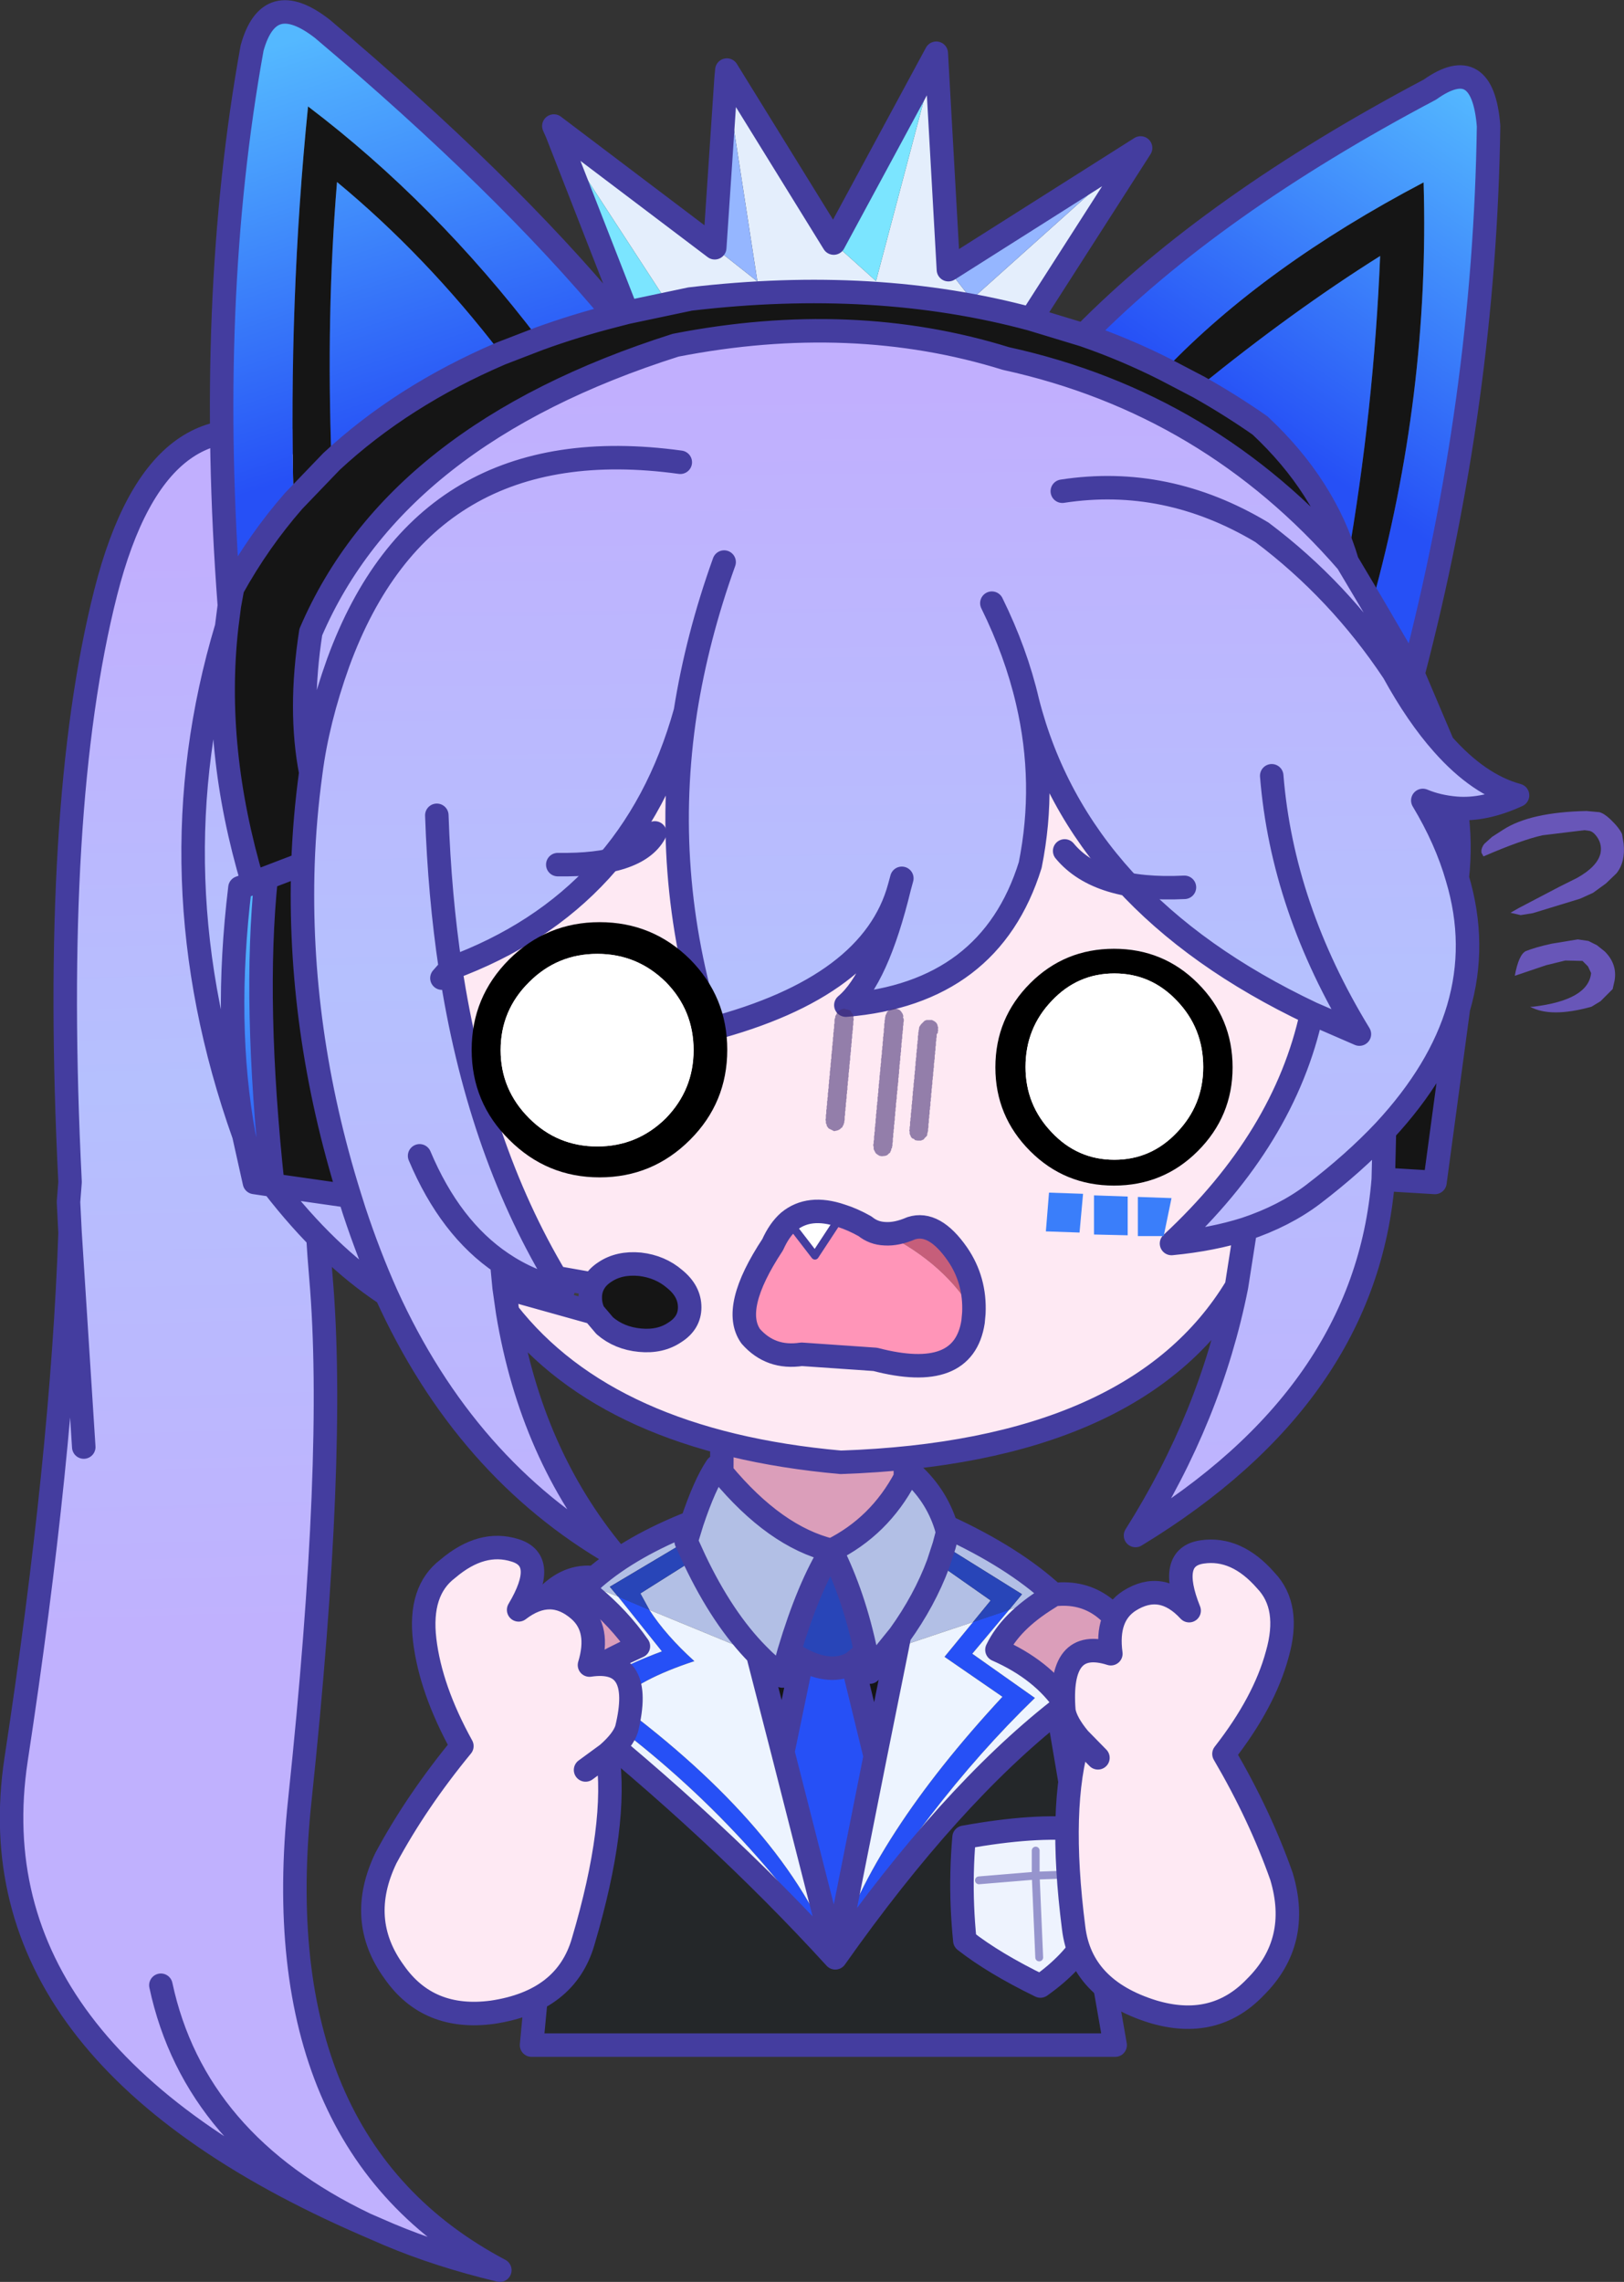 <?xml version="1.0" encoding="UTF-8" standalone="no"?>
<svg xmlns:xlink="http://www.w3.org/1999/xlink" height="291.5px" width="207.45px" xmlns="http://www.w3.org/2000/svg">
  <rect width="100%" height="100%" fill="#333333" stroke="none"/>
  <g transform="matrix(1.0, 0.0, 0.0, 1.0, 82.5, 82.45)">
    <path d="M-73.55 75.05 L-73.75 71.1 -73.55 68.55 Q-75.95 20.65 -69.0 -6.75 -62.05 -34.1 -43.2 -25.2 -34.65 -11.5 -35.4 4.85 -36.1 21.2 -40.25 39.35 -43.45 58.1 -41.5 80.8 -39.55 103.45 -44.2 147.5 -48.9 191.55 -18.65 207.55 -26.4 205.7 -32.8 203.0 L-35.8 201.7 Q-86.1 179.85 -80.45 142.35 -74.55 103.7 -73.55 75.05 L-71.8 102.4 -73.55 75.05 M-61.95 171.15 Q-57.65 191.25 -35.8 201.7 -57.65 191.25 -61.95 171.15" fill="url(#gradient0)" fill-rule="evenodd" stroke="none"/>
    <path d="M-35.8 201.7 L-32.8 203.0 Q-26.4 205.7 -18.65 207.55 -48.9 191.55 -44.2 147.5 -39.55 103.45 -41.5 80.8 -43.45 58.1 -40.25 39.35 -36.1 21.2 -35.4 4.85 -34.65 -11.5 -43.2 -25.2 -62.05 -34.1 -69.0 -6.75 -75.95 20.65 -73.55 68.55 L-73.75 71.1 -73.55 75.05 -71.8 102.4 M-73.55 75.05 Q-74.55 103.7 -80.45 142.35 -86.1 179.85 -35.8 201.7 -57.65 191.25 -61.95 171.15" fill="none" stroke="#443d9f" stroke-linecap="round" stroke-linejoin="round" stroke-width="3.0"/>
    <path d="M9.7 105.65 Q16.5 113.85 23.7 115.6 29.85 112.55 33.15 106.3 L33.6 105.4 Q37.05 108.35 38.35 112.55 46.95 116.5 52.1 121.25 L46.4 123.2 48.05 121.2 38.1 115.0 37.35 117.3 44.05 122.0 41.8 124.75 32.1 128.0 32.4 126.45 Q35.6 122.0 37.35 117.3 35.6 122.0 32.4 126.45 L28.6 131.15 28.1 128.6 Q26.6 121.4 23.7 115.6 20.75 120.35 18.3 128.55 L17.45 131.65 Q15.8 130.45 14.3 128.9 9.8 124.35 6.2 116.75 9.8 124.35 14.3 128.9 L0.45 123.2 -0.7 121.1 6.2 116.75 5.15 114.45 5.9 112.0 5.15 114.45 -4.6 120.25 -3.55 121.5 -7.45 119.95 -6.55 119.1 Q-1.85 115.05 5.9 112.0 7.5 107.2 9.05 104.9 L9.7 105.65 M38.35 112.55 L38.55 113.3 38.1 115.0 38.55 113.3 38.35 112.55" fill="#b2bfe5" fill-rule="evenodd" stroke="none"/>
    <path d="M9.7 105.65 L9.75 95.95 Q12.6 93.45 20.8 93.55 29.85 93.45 33.15 95.75 L33.15 106.3 Q29.85 112.55 23.7 115.6 16.5 113.85 9.7 105.65 M52.1 121.25 Q59.35 120.4 62.8 129.2 67.4 147.0 64.9 164.8 L58.05 167.9 52.65 136.05 53.6 135.25 Q50.65 130.85 44.85 128.3 46.6 124.65 51.4 121.7 L52.1 121.25 M-13.7 169.3 L-22.4 164.8 -17.95 131.4 Q-13.45 118.2 -6.55 119.1 L-7.45 119.95 -8.0 120.5 -7.05 121.3 Q-3.45 124.25 -0.95 127.85 -7.6 130.85 -11.9 134.3 L-10.55 135.4 -13.7 169.3" fill="#db9eba" fill-rule="evenodd" stroke="none"/>
    <path d="M38.1 115.0 L48.05 121.2 46.4 123.2 41.8 124.75 44.05 122.0 37.35 117.3 38.1 115.0 M5.15 114.45 L6.2 116.75 -0.7 121.1 0.45 123.2 -3.55 121.5 -4.6 120.25 5.15 114.45 M18.3 128.55 Q20.75 120.35 23.7 115.6 26.6 121.4 28.1 128.6 L26.4 130.0 Q23.65 131.5 19.95 129.55 19.15 129.15 18.3 128.55" fill="#2845b8" fill-rule="evenodd" stroke="none"/>
    <path d="M46.4 123.2 L41.7 128.8 49.7 134.45 Q35.65 148.05 24.2 167.65 L24.3 167.05 24.2 167.65 Q10.85 147.9 -8.75 134.45 -5.25 131.2 2.05 128.5 L-3.55 121.5 0.45 123.2 Q2.55 126.45 6.2 129.75 -0.95 132.1 -3.75 135.0 17.9 151.05 24.2 167.65 L17.5 141.35 19.95 129.55 Q23.65 131.5 26.4 130.0 L29.3 141.9 24.3 167.05 Q28.95 152.2 45.55 134.3 L38.15 129.2 41.8 124.75 46.4 123.2" fill="#2650f6" fill-rule="evenodd" stroke="none"/>
    <path d="M32.4 126.45 L32.1 128.0 29.3 141.9 26.4 130.0 28.1 128.6 28.6 131.15 32.4 126.45 M14.3 128.9 Q15.8 130.45 17.45 131.65 L18.3 128.55 Q19.15 129.15 19.95 129.55 L17.5 141.35 14.3 128.9" fill="#151515" fill-rule="evenodd" stroke="none"/>
    <path d="M52.1 121.25 L51.4 121.7 Q46.6 124.65 44.85 128.3 50.65 130.85 53.6 135.25 L52.65 136.05 Q38.8 146.95 24.2 167.65 35.65 148.05 49.7 134.45 L41.7 128.8 46.4 123.2 52.1 121.25 M41.8 124.75 L38.15 129.2 45.55 134.3 Q28.95 152.2 24.3 167.05 L29.3 141.9 32.1 128.0 41.8 124.75 M24.2 167.65 Q9.15 151.15 -10.55 135.4 L-11.9 134.3 Q-7.6 130.85 -0.95 127.85 -3.45 124.25 -7.05 121.3 L-8.0 120.5 -7.45 119.95 -3.55 121.5 2.05 128.5 Q-5.25 131.2 -8.75 134.45 10.85 147.9 24.2 167.65 17.9 151.05 -3.75 135.0 -0.95 132.1 6.2 129.75 2.55 126.45 0.45 123.2 L14.3 128.9 17.5 141.35 24.2 167.65" fill="#edf4ff" fill-rule="evenodd" stroke="none"/>
    <path d="M58.05 167.9 L59.95 178.8 -14.6 178.8 -13.7 169.3 -10.55 135.4 Q9.15 151.15 24.2 167.65 38.8 146.95 52.65 136.05 L58.05 167.9" fill="#242729" fill-rule="evenodd" stroke="none"/>
    <path d="M33.15 106.3 L33.15 95.75 Q29.85 93.45 20.8 93.55 12.6 93.45 9.75 95.95 L9.7 105.65 Q16.5 113.85 23.7 115.6 29.85 112.55 33.15 106.3 L33.6 105.4 Q37.05 108.35 38.35 112.55 46.95 116.5 52.1 121.25 59.35 120.4 62.8 129.2 67.4 147.0 64.9 164.8 L58.05 167.9 59.95 178.8 -14.6 178.8 -13.7 169.3 -22.4 164.8 -17.95 131.4 Q-13.45 118.2 -6.55 119.1 -1.85 115.05 5.9 112.0 7.5 107.2 9.05 104.9 L9.7 105.65 M52.1 121.25 L51.4 121.7 Q46.6 124.65 44.85 128.3 50.65 130.85 53.6 135.25 L52.65 136.05 58.05 167.9 M24.2 167.65 Q38.8 146.95 52.65 136.05 M24.3 167.05 L24.2 167.65 Q9.15 151.15 -10.55 135.4 L-13.7 169.3 M37.35 117.3 Q35.6 122.0 32.4 126.45 L32.1 128.0 29.3 141.9 26.4 130.0 Q23.65 131.5 19.95 129.55 19.15 129.15 18.3 128.55 20.75 120.35 23.7 115.6 26.6 121.4 28.1 128.6 L28.6 131.15 32.4 126.45 M37.35 117.3 L38.1 115.0 38.55 113.3 38.35 112.55 M5.15 114.45 L6.2 116.75 Q9.8 124.35 14.3 128.9 15.8 130.45 17.45 131.65 L18.3 128.55 M5.9 112.0 L5.15 114.45 M14.3 128.9 L17.5 141.35 19.95 129.55 M28.1 128.6 L26.4 130.0 M17.5 141.35 L24.2 167.65 M24.3 167.05 L29.3 141.9 M-10.55 135.4 L-11.9 134.3 Q-7.6 130.85 -0.95 127.85 -3.45 124.25 -7.05 121.3 L-8.0 120.5 -7.45 119.95 -6.55 119.1" fill="none" stroke="#443d9f" stroke-linecap="round" stroke-linejoin="round" stroke-width="3.0"/>
    <path d="M50.25 167.6 L49.8 157.15 54.15 157.0 49.8 157.15 50.25 167.6 M40.65 152.25 Q49.8 150.6 55.55 151.25 L56.45 164.9 Q54.5 168.35 50.4 171.25 44.45 168.35 40.75 165.45 40.3 161.0 40.4 156.8 40.45 154.5 40.65 152.25 M42.55 157.75 L49.8 157.15 49.8 153.95 49.8 157.15 42.55 157.75" fill="#eef3fe" fill-rule="evenodd" stroke="none"/>
    <path d="M40.65 152.25 Q49.8 150.6 55.55 151.25 L56.45 164.9 Q54.5 168.35 50.4 171.25 44.45 168.35 40.75 165.45 40.3 161.0 40.4 156.8 40.45 154.5 40.65 152.25" fill="none" stroke="#443d9f" stroke-linecap="round" stroke-linejoin="round" stroke-width="3.0"/>
    <path d="M54.15 157.0 L49.8 157.15 50.25 167.6 M49.8 153.95 L49.8 157.15 42.55 157.75" fill="none" stroke="#443d9f" stroke-linecap="round" stroke-linejoin="round" stroke-opacity="0.518" stroke-width="1.0"/>
    <path d="M57.75 142.1 L55.35 139.65 57.75 142.1 M55.35 139.65 Q53.65 137.6 53.4 136.1 52.65 126.65 59.4 128.8 58.75 124.0 61.75 122.05 65.85 119.45 69.4 123.3 66.65 116.45 71.05 115.8 75.45 115.15 79.2 119.45 82.4 122.8 80.65 128.9 79.0 135.0 73.85 141.6 78.45 149.45 81.2 157.25 83.7 165.6 77.85 171.4 72.6 176.9 64.7 174.5 55.6 171.65 54.65 163.85 52.65 148.25 55.35 139.65" fill="#fee9f3" fill-rule="evenodd" stroke="none"/>
    <path d="M55.35 139.65 L57.75 142.1 M55.35 139.65 Q52.65 148.25 54.65 163.85 55.6 171.65 64.7 174.5 72.6 176.9 77.85 171.4 83.7 165.6 81.2 157.25 78.45 149.45 73.85 141.6 79.0 135.0 80.65 128.9 82.4 122.8 79.2 119.45 75.45 115.15 71.05 115.8 66.65 116.45 69.4 123.3 65.85 119.45 61.75 122.05 58.75 124.0 59.4 128.8 52.65 126.65 53.4 136.1 53.65 137.6 55.35 139.65 Z" fill="none" stroke="#443d9f" stroke-linecap="round" stroke-linejoin="round" stroke-width="3.0"/>
    <path d="M-4.9 141.6 Q-3.55 150.5 -8.0 165.55 -10.2 173.2 -19.6 174.6 -27.8 175.7 -32.15 169.45 -37.0 162.8 -33.2 154.9 -29.3 147.65 -23.5 140.6 -27.5 133.35 -28.25 127.05 -29.0 120.75 -25.3 117.95 -20.95 114.25 -16.7 115.6 -12.5 116.9 -16.25 123.2 -12.15 120.05 -8.5 123.25 -5.8 125.65 -7.2 130.25 -0.2 129.2 -2.45 138.4 -2.9 139.85 -4.9 141.6 L-7.7 143.65 -4.9 141.6" fill="#fee9f3" fill-rule="evenodd" stroke="none"/>
    <path d="M-4.9 141.6 Q-3.55 150.5 -8.0 165.55 -10.2 173.2 -19.6 174.6 -27.8 175.7 -32.15 169.45 -37.0 162.8 -33.2 154.9 -29.3 147.65 -23.5 140.6 -27.5 133.35 -28.25 127.05 -29.0 120.75 -25.3 117.95 -20.95 114.25 -16.7 115.6 -12.5 116.9 -16.25 123.2 -12.15 120.05 -8.5 123.25 -5.8 125.65 -7.2 130.25 -0.2 129.2 -2.45 138.4 -2.9 139.85 -4.9 141.6 L-7.7 143.65" fill="none" stroke="#443d9f" stroke-linecap="round" stroke-linejoin="round" stroke-width="3.0"/>
    <path d="M49.2 -41.7 L55.95 -39.65 Q61.3 -37.8 66.35 -35.25 L70.65 -33.0 66.35 -35.25 Q79.0 -48.45 99.35 -59.15 100.15 -32.0 92.75 -5.35 L89.6 -10.65 Q72.0 -30.95 46.0 -36.65 26.35 -42.75 3.8 -38.35 -31.95 -27.0 -42.8 -1.7 -44.35 8.3 -42.8 16.25 -43.6 22.1 -43.8 27.9 L-48.5 29.7 -43.8 27.9 Q-44.5 49.05 -37.85 70.35 L-47.65 68.95 Q-50.15 45.55 -48.5 29.7 L-50.2 30.35 Q-55.3 13.25 -53.55 -2.35 L-53.2 -5.1 -52.8 -7.3 Q-49.45 -13.35 -45.0 -18.45 -45.65 -44.05 -43.15 -68.85 -26.95 -56.55 -13.7 -39.15 -9.05 -40.85 -3.95 -42.15 L-2.4 -42.55 5.65 -44.25 Q29.35 -47.05 49.2 -41.7 M103.5 20.8 Q104.15 25.2 103.65 29.7 102.25 24.8 99.25 19.8 101.15 20.6 103.5 20.8 M103.8 46.35 L100.8 68.6 94.2 68.2 94.35 62.0 Q101.45 54.35 103.8 46.35 M70.65 -33.0 Q74.65 -30.75 78.45 -28.1 86.75 -20.35 89.6 -10.65 93.0 -30.15 93.8 -49.75 82.65 -42.75 70.65 -33.0 M-6.7 81.6 Q-6.25 80.7 -5.25 80.05 -3.4 78.8 -0.75 79.05 1.85 79.35 3.7 80.95 5.6 82.5 5.6 84.55 5.6 86.55 3.7 87.75 1.85 89.0 -0.75 88.75 -3.4 88.5 -5.25 86.9 L-6.65 85.25 Q-7.1 84.35 -7.1 83.3 -7.1 82.35 -6.7 81.6 M-13.7 -39.15 L-18.5 -37.3 -13.7 -39.15 M-40.15 -23.5 Q-31.1 -31.9 -18.5 -37.3 -28.1 -49.8 -39.45 -59.2 -40.85 -42.35 -40.15 -23.5 L-45.0 -18.45 -40.15 -23.5" fill="#151515" fill-rule="evenodd" stroke="none"/>
    <path d="M8.8 -50.8 L14.25 -46.5 10.25 -72.45 10.35 -73.5 24.0 -51.4 29.4 -46.55 37.1 -75.65 38.65 -48.0 41.6 -44.2 63.2 -63.55 49.2 -41.7 Q29.35 -47.05 5.65 -44.25 L-2.4 -42.55 -2.7 -43.3 2.0 -44.95 -11.35 -65.45 -11.75 -66.35 8.8 -50.8" fill="#e4eefc" fill-rule="evenodd" stroke="none"/>
    <path d="M8.8 -50.8 L10.25 -72.45 14.25 -46.5 8.8 -50.8 M38.65 -48.0 L63.2 -63.55 41.6 -44.2 38.65 -48.0" fill="#95b6ff" fill-rule="evenodd" stroke="none"/>
    <path d="M24.0 -51.4 L37.1 -75.65 29.4 -46.55 24.0 -51.4 M-2.7 -43.3 L-11.35 -65.45 2.0 -44.95 -2.7 -43.3" fill="#7be5ff" fill-rule="evenodd" stroke="none"/>
    <path d="M75.45 81.9 Q62.7 103.05 24.9 104.35 -4.75 101.7 -17.65 85.2 L-18.1 82.05 -6.65 85.25 -5.25 86.9 Q-3.4 88.5 -0.75 88.75 1.85 89.0 3.7 87.75 5.6 86.55 5.6 84.55 5.6 82.5 3.7 80.95 1.85 79.35 -0.75 79.05 -3.4 78.8 -5.25 80.05 -6.25 80.7 -6.7 81.6 L-11.5 80.75 Q-21.5 64.0 -24.95 41.25 -1.7 32.7 5.05 8.45 1.9 28.95 8.15 49.05 28.95 43.6 32.4 30.85 29.55 42.6 25.55 45.95 44.0 44.45 49.1 28.05 51.2 17.6 48.75 7.15 55.3 32.9 85.05 47.0 81.6 62.95 67.15 76.4 72.35 75.9 76.6 74.55 L75.45 81.9" fill="#fee9f3" fill-rule="evenodd" stroke="none"/>
    <path d="M-11.5 80.75 L-6.7 81.6 Q-7.1 82.35 -7.1 83.3 -7.1 84.35 -6.65 85.25 L-18.1 82.05 -18.4 78.9 Q-14.85 81.3 -10.55 82.3 L-11.5 80.75" fill="#3f3f3f" fill-rule="evenodd" stroke="none"/>
    <path d="M55.95 -39.65 Q72.35 -56.3 100.15 -71.0 106.9 -75.8 107.65 -66.35 107.15 -31.35 98.0 3.65 L92.75 -5.35 Q100.15 -32.0 99.35 -59.15 79.0 -48.45 66.35 -35.25 61.3 -37.8 55.95 -39.65 M89.6 -10.65 Q86.75 -20.35 78.45 -28.1 74.65 -30.75 70.65 -33.0 82.65 -42.75 93.8 -49.75 93.0 -30.15 89.6 -10.65" fill="url(#gradient1)" fill-rule="evenodd" stroke="none"/>
    <path d="M98.0 3.65 L101.8 12.6 Q106.4 17.8 111.35 19.15 107.1 21.1 103.5 20.8 101.15 20.6 99.25 19.8 102.25 24.8 103.65 29.7 106.2 38.2 103.8 46.35 101.45 54.35 94.35 62.0 L94.2 68.2 Q92.0 95.8 62.55 113.7 72.15 98.5 75.45 81.9 L76.6 74.55 Q81.55 72.9 85.2 70.15 90.5 66.1 94.35 62.0 90.5 66.1 85.2 70.15 81.55 72.9 76.6 74.55 72.35 75.9 67.15 76.4 81.6 62.95 85.05 47.0 55.3 32.9 48.75 7.15 51.2 17.6 49.1 28.05 44.0 44.45 25.55 45.95 29.55 42.6 32.4 30.85 28.95 43.6 8.15 49.05 1.9 28.95 5.05 8.45 -1.7 32.7 -24.95 41.25 -21.5 64.0 -11.5 80.75 L-10.55 82.3 Q-14.85 81.3 -18.4 78.9 L-18.1 82.05 -17.65 85.2 Q-14.65 103.35 -4.0 116.15 -23.05 105.15 -33.15 82.9 -40.75 77.9 -47.65 68.95 L-37.85 70.35 Q-44.5 49.05 -43.8 27.9 -43.6 22.1 -42.8 16.25 -44.35 8.3 -42.8 -1.7 -31.95 -27.0 3.8 -38.35 26.35 -42.75 46.0 -36.65 72.0 -30.95 89.6 -10.65 L92.75 -5.35 98.0 3.65 M-51.35 62.55 Q-63.1 29.5 -53.55 -2.35 -55.3 13.25 -50.2 30.35 L-51.85 30.95 Q-53.95 48.35 -51.35 62.55 M101.8 12.6 Q98.55 8.95 95.5 3.4 88.55 -7.05 78.7 -14.45 66.5 -21.75 53.2 -19.7 66.5 -21.75 78.7 -14.45 88.55 -7.05 95.5 3.4 98.55 8.95 101.8 12.6 M85.05 47.0 L91.15 49.65 Q81.3 33.5 79.95 16.65 81.3 33.5 91.15 49.65 L85.05 47.0 M48.75 7.15 Q47.3 0.9 44.2 -5.4 47.3 0.9 48.75 7.15 M10.0 -10.65 Q6.55 -1.05 5.05 8.45 6.55 -1.05 10.0 -10.65 M32.7 29.75 L32.4 30.85 32.7 29.75 M-26.05 42.5 L-24.95 41.25 Q-26.35 31.95 -26.7 21.7 -26.35 31.95 -24.95 41.25 L-26.05 42.5 M-37.85 70.35 L-37.25 72.25 Q-35.4 77.85 -33.15 82.9 -35.4 77.85 -37.25 72.25 L-37.85 70.35 M4.4 -23.4 Q-28.3 -27.9 -39.3 2.2 -41.95 9.6 -42.8 16.25 -41.95 9.6 -39.3 2.2 -28.3 -27.9 4.4 -23.4 M-28.9 65.2 Q-25.0 74.45 -18.4 78.9 -25.0 74.45 -28.9 65.2" fill="url(#gradient2)" fill-rule="evenodd" stroke="none"/>
    <path d="M-53.2 -5.1 Q-56.15 -44.0 -50.3 -76.3 -48.15 -84.1 -41.3 -78.75 -18.0 -59.05 -3.95 -42.15 -9.05 -40.85 -13.7 -39.15 -26.95 -56.55 -43.15 -68.85 -45.65 -44.05 -45.0 -18.45 -49.45 -13.35 -52.8 -7.3 L-53.2 -5.1 M-18.5 -37.3 Q-31.1 -31.9 -40.15 -23.5 -40.85 -42.35 -39.45 -59.2 -28.1 -49.8 -18.5 -37.3" fill="url(#gradient3)" fill-rule="evenodd" stroke="none"/>
    <path d="M-47.65 68.95 L-50.0 68.6 -51.35 62.55 Q-53.95 48.35 -51.85 30.95 L-50.2 30.35 -48.5 29.7 Q-50.15 45.55 -47.65 68.95" fill="url(#gradient4)" fill-rule="evenodd" stroke="none"/>
    <path d="M10.25 -72.45 L8.8 -50.8 -11.75 -66.35 -11.35 -65.45 -2.7 -43.3 -2.4 -42.55 5.65 -44.25 Q29.35 -47.05 49.2 -41.7 L55.95 -39.65 Q72.35 -56.3 100.15 -71.0 106.9 -75.8 107.65 -66.35 107.15 -31.35 98.0 3.65 L101.8 12.6 Q106.4 17.8 111.35 19.15 107.1 21.1 103.5 20.8 104.15 25.2 103.65 29.7 106.2 38.2 103.8 46.35 L100.8 68.6 94.2 68.2 Q92.0 95.8 62.55 113.7 72.15 98.5 75.45 81.9 62.7 103.05 24.9 104.35 -4.75 101.7 -17.65 85.2 -14.65 103.35 -4.0 116.15 -23.05 105.15 -33.15 82.9 -40.75 77.9 -47.65 68.95 L-50.0 68.6 -51.35 62.55 Q-63.1 29.5 -53.55 -2.35 L-53.2 -5.1 Q-56.15 -44.0 -50.3 -76.3 -48.15 -84.1 -41.3 -78.75 -18.0 -59.05 -3.95 -42.15 L-2.4 -42.55 M10.25 -72.45 L10.35 -73.5 24.0 -51.4 37.1 -75.65 38.65 -48.0 63.2 -63.55 49.2 -41.7 M53.2 -19.7 Q66.5 -21.75 78.7 -14.45 88.55 -7.05 95.5 3.4 98.55 8.95 101.8 12.6 M70.65 -33.0 Q74.65 -30.75 78.45 -28.1 86.75 -20.35 89.6 -10.65 L92.75 -5.35 98.0 3.65 M70.65 -33.0 L66.35 -35.25 Q61.3 -37.8 55.95 -39.65 M-43.8 27.9 Q-43.6 22.1 -42.8 16.25 -44.35 8.3 -42.8 -1.7 -31.95 -27.0 3.8 -38.35 26.35 -42.75 46.0 -36.65 72.0 -30.95 89.6 -10.65 M103.5 20.8 Q101.15 20.6 99.25 19.8 102.25 24.8 103.65 29.7 M94.2 68.2 L94.35 62.0 Q90.5 66.1 85.2 70.15 81.55 72.9 76.6 74.55 L75.45 81.9 M79.95 16.65 Q81.3 33.5 91.15 49.65 L85.05 47.0 Q81.6 62.95 67.15 76.4 72.35 75.9 76.6 74.55 M103.8 46.35 Q101.45 54.35 94.35 62.0 M85.05 47.0 Q55.3 32.9 48.75 7.15 51.2 17.6 49.1 28.05 44.0 44.45 25.55 45.95 29.55 42.6 32.4 30.85 28.95 43.6 8.15 49.05 1.9 28.95 5.05 8.45 -1.7 32.7 -24.95 41.25 -21.5 64.0 -11.5 80.75 L-6.7 81.6 Q-6.25 80.7 -5.25 80.05 -3.4 78.8 -0.75 79.05 1.85 79.35 3.7 80.95 5.6 82.5 5.6 84.55 5.6 86.55 3.7 87.75 1.85 89.0 -0.75 88.75 -3.4 88.5 -5.25 86.9 L-6.65 85.25 -18.1 82.05 -17.65 85.2 M32.4 30.85 L32.7 29.75 M5.05 8.45 Q6.55 -1.05 10.0 -10.65 M44.2 -5.4 Q47.3 0.9 48.75 7.15 M-53.2 -5.1 L-52.8 -7.3 Q-49.45 -13.35 -45.0 -18.45 L-40.15 -23.5 Q-31.1 -31.9 -18.5 -37.3 L-13.7 -39.15 Q-9.05 -40.85 -3.95 -42.15 M-26.7 21.7 Q-26.35 31.95 -24.95 41.25 L-26.05 42.5 M-50.2 30.35 L-51.85 30.95 Q-53.95 48.35 -51.35 62.55 M-43.8 27.9 L-48.5 29.7 Q-50.15 45.55 -47.65 68.95 L-37.85 70.35 Q-44.5 49.05 -43.8 27.9 M-48.5 29.7 L-50.2 30.35 Q-55.3 13.25 -53.55 -2.35 M-33.15 82.9 Q-35.4 77.85 -37.25 72.25 L-37.85 70.35 M-6.7 81.6 Q-7.1 82.35 -7.1 83.3 -7.1 84.35 -6.65 85.25 M-11.5 80.75 L-10.55 82.3 Q-14.85 81.3 -18.4 78.9 L-18.1 82.05 M-18.4 78.9 Q-25.0 74.45 -28.9 65.2 M-42.8 16.25 Q-41.95 9.6 -39.3 2.2 -28.3 -27.9 4.4 -23.4" fill="none" stroke="#443d9f" stroke-linecap="round" stroke-linejoin="round" stroke-width="3.0"/>
    <path d="M48.5 53.85 Q48.5 58.7 51.85 62.2 55.15 65.7 59.85 65.7 64.55 65.7 67.85 62.2 71.2 58.7 71.2 53.85 71.2 48.9 67.85 45.4 64.55 41.9 59.85 41.9 55.15 41.9 51.85 45.4 48.5 48.9 48.5 53.85 M44.65 53.9 Q44.65 47.6 49.1 43.15 53.5 38.75 59.8 38.75 66.1 38.75 70.5 43.15 74.95 47.6 74.95 53.9 74.95 60.15 70.5 64.6 66.1 69.0 59.8 69.0 53.5 69.0 49.1 64.6 44.65 60.15 44.65 53.9 M-18.55 51.7 Q-18.55 56.75 -14.9 60.4 -11.3 64.0 -6.2 64.0 -1.1 64.0 2.55 60.4 6.1 56.75 6.1 51.7 6.1 46.6 2.55 43.0 -1.1 39.4 -6.2 39.4 -11.3 39.4 -14.9 43.0 -18.55 46.6 -18.55 51.7 M-22.25 51.65 Q-22.25 44.9 -17.45 40.1 -12.65 35.35 -5.9 35.35 0.85 35.35 5.65 40.1 10.4 44.9 10.4 51.65 10.4 58.4 5.65 63.15 0.85 67.95 -5.9 67.95 -12.65 67.95 -17.45 63.15 -22.25 58.4 -22.25 51.65" fill="#000000" fill-rule="evenodd" stroke="none"/>
    <path d="M48.5 53.85 Q48.5 48.9 51.85 45.4 55.15 41.9 59.85 41.9 64.55 41.9 67.85 45.4 71.2 48.9 71.2 53.85 71.2 58.7 67.85 62.2 64.55 65.7 59.85 65.7 55.15 65.7 51.85 62.2 48.5 58.7 48.5 53.85 M24.95 72.85 L21.6 77.95 18.25 73.6 Q20.85 71.45 24.95 72.85 M-18.55 51.7 Q-18.55 46.6 -14.9 43.0 -11.3 39.4 -6.2 39.4 -1.1 39.4 2.55 43.0 6.1 46.6 6.1 51.7 6.1 56.75 2.55 60.4 -1.1 64.0 -6.2 64.0 -11.3 64.0 -14.9 60.4 -18.55 56.75 -18.55 51.7" fill="#ffffff" fill-rule="evenodd" stroke="none"/>
    <path d="M24.95 72.85 Q26.4 73.3 28.0 74.2 29.1 75.1 30.55 75.15 38.3 79.05 41.9 85.3 L41.8 86.4 Q40.6 94.15 29.3 91.2 L19.9 90.55 Q15.95 91.15 13.4 88.25 10.85 84.65 16.2 76.55 17.05 74.65 18.25 73.6 L21.6 77.95 24.95 72.85" fill="#ff95b8" fill-rule="evenodd" stroke="none"/>
    <path d="M41.9 85.3 Q38.3 79.05 30.55 75.15 32.05 75.25 33.9 74.45 36.85 73.5 39.8 77.75 42.1 81.1 41.9 85.3" fill="#c65e7a" fill-rule="evenodd" stroke="none"/>
    <path d="M61.55 70.4 L61.55 75.35 57.25 75.25 57.25 70.25 61.55 70.4 M55.85 70.05 L55.4 75.0 51.1 74.85 51.5 69.9 55.85 70.05 M67.15 70.6 L66.15 75.45 62.85 75.45 62.85 70.45 67.15 70.6" fill="#3a7efa" fill-rule="evenodd" stroke="none"/>
    <path d="M36.3 47.85 L36.55 47.85 36.85 48.0 37.05 48.15 37.2 48.35 37.25 48.5 37.3 48.7 37.35 48.85 37.3 49.0 37.35 49.15 37.3 49.3 37.3 49.5 37.2 49.6 37.15 49.7 37.15 49.9 37.15 50.05 37.1 50.2 37.1 50.35 37.1 50.5 37.05 50.65 37.05 50.8 37.05 50.95 37.05 51.1 37.0 51.25 37.0 51.45 37.0 51.6 37.0 51.7 36.95 51.85 36.95 52.05 36.95 52.2 36.9 52.35 36.9 52.5 36.9 52.65 36.9 52.8 36.85 53.0 36.85 53.15 36.85 53.25 36.8 53.4 36.8 53.6 36.8 53.75 36.8 53.9 36.75 54.05 36.75 54.2 36.75 54.35 36.7 54.55 36.7 54.65 36.7 54.8 36.7 54.95 36.65 55.15 36.65 55.3 36.65 55.4 36.6 55.6 36.6 55.75 36.6 55.9 36.6 56.05 36.55 56.2 36.55 56.35 36.55 56.5 36.5 56.7 36.5 56.85 36.5 56.95 36.5 57.1 36.45 57.25 36.45 57.4 36.45 57.55 36.45 57.7 36.4 57.85 36.4 58.0 36.4 58.2 36.35 58.3 36.35 58.45 36.35 58.65 36.35 58.8 36.3 58.95 36.3 59.1 36.3 59.25 36.25 59.4 36.25 59.55 36.25 59.75 36.25 59.85 36.2 60.0 36.2 60.2 36.2 60.35 36.15 60.5 36.15 60.65 36.15 60.8 36.15 60.95 36.1 61.1 36.1 61.25 36.1 61.4 36.1 61.55 36.05 61.75 36.05 61.9 36.05 62.0 36.0 62.2 35.95 62.35 35.95 62.5 35.9 62.65 35.75 62.8 35.6 62.95 35.5 63.1 35.15 63.25 34.7 63.25 34.4 63.2 34.25 63.05 34.0 62.95 33.85 62.75 33.8 62.6 33.7 62.4 33.7 62.25 33.7 62.1 33.65 61.95 33.7 61.8 33.7 61.6 33.7 61.5 33.75 61.35 33.75 61.15 33.75 61.0 33.75 60.85 33.8 60.7 33.8 60.55 33.8 60.4 33.85 60.25 33.85 60.05 33.85 59.95 33.85 59.8 33.9 59.6 33.9 59.45 33.9 59.35 33.95 59.15 33.95 59.0 33.95 58.85 33.95 58.7 34.0 58.55 34.0 58.4 34.0 58.25 34.05 58.05 34.05 57.9 34.05 57.8 34.05 57.6 34.1 57.45 34.1 57.3 34.1 57.15 34.1 57.0 34.15 56.85 34.15 56.75 34.15 56.55 34.2 56.4 34.2 56.3 34.2 56.1 34.2 55.95 34.25 55.8 34.25 55.65 34.25 55.5 34.3 55.35 34.3 55.2 34.3 55.0 34.3 54.9 34.35 54.75 34.35 54.55 34.35 54.4 34.4 54.25 34.4 54.1 34.4 53.95 34.4 53.8 34.45 53.65 34.45 53.45 34.45 53.35 34.45 53.2 34.5 53.0 34.5 52.85 34.5 52.75 34.55 52.55 34.55 52.4 34.55 52.25 34.55 52.1 34.6 51.95 34.6 51.8 34.6 51.65 34.65 51.45 34.65 51.3 34.65 51.2 34.65 51.0 34.7 50.85 34.7 50.7 34.7 50.55 34.75 50.4 34.75 50.25 34.75 50.1 34.75 49.9 34.8 49.75 34.8 49.65 34.8 49.45 34.85 49.3 34.85 49.15 34.9 49.0 34.9 48.85 34.95 48.7 35.05 48.55 35.15 48.4 35.25 48.3 35.4 48.15 35.6 47.95 35.85 47.85 36.3 47.85 M31.85 46.3 L31.85 46.4 32.15 46.45 32.4 46.55 32.6 46.75 32.7 46.9 32.8 47.05 32.85 47.2 32.9 47.35 32.85 47.5 32.95 47.75 32.95 47.9 32.95 48.0 32.9 48.2 32.9 48.35 32.9 48.5 32.85 48.65 32.85 48.8 32.85 48.95 32.85 49.1 32.8 49.3 32.8 49.4 32.8 49.55 32.75 49.75 32.75 49.9 32.75 50.05 32.75 50.2 32.7 50.35 32.7 50.5 32.7 50.65 32.65 50.85 32.65 50.95 32.65 51.1 32.65 51.3 32.6 51.45 32.6 51.55 32.6 51.75 32.6 51.9 32.55 52.05 32.55 52.2 32.55 52.35 32.5 52.5 32.5 52.65 32.5 52.85 32.5 53.0 32.45 53.1 32.45 53.3 32.45 53.45 32.4 53.6 32.4 53.75 32.4 53.9 32.4 54.05 32.35 54.2 32.35 54.4 32.35 54.55 32.35 54.65 32.3 54.85 32.3 55.0 32.3 55.15 32.25 55.3 32.25 55.45 32.25 55.6 32.25 55.75 32.2 55.95 32.2 56.05 32.2 56.2 32.15 56.4 32.15 56.55 32.15 56.65 32.15 56.8 32.1 56.95 32.1 57.1 32.1 57.25 32.05 57.45 32.05 57.55 32.05 57.7 32.05 57.9 32.0 58.05 32.0 58.2 32.0 58.3 31.95 58.5 31.95 58.65 31.95 58.8 31.95 58.95 31.9 59.1 31.9 59.25 31.9 59.45 31.85 59.6 31.85 59.7 31.85 59.85 31.85 60.05 31.8 60.2 31.8 60.35 31.8 60.5 31.8 60.65 31.75 60.8 31.75 61.0 31.75 61.15 31.7 61.25 31.7 61.4 31.7 61.6 31.7 61.75 31.65 61.85 31.65 62.05 31.65 62.2 31.6 62.35 31.6 62.5 31.6 62.65 31.6 62.8 31.55 62.95 31.55 63.15 31.55 63.3 31.55 63.4 31.5 63.6 31.5 63.75 31.5 63.9 31.45 64.05 31.45 64.2 31.35 64.3 31.35 64.45 31.25 64.65 31.2 64.8 31.05 64.9 30.85 65.1 30.6 65.2 30.15 65.25 29.85 65.2 29.6 65.05 29.4 64.9 29.3 64.75 29.2 64.55 29.1 64.35 29.1 64.25 29.1 64.05 29.05 63.9 29.05 63.75 29.1 63.6 29.1 63.45 29.1 63.3 29.15 63.15 29.15 62.95 29.15 62.85 29.15 62.7 29.2 62.5 29.2 62.35 29.2 62.2 29.25 62.05 29.25 61.9 29.25 61.75 29.25 61.6 29.3 61.4 29.3 61.3 29.3 61.15 29.35 60.95 29.35 60.8 29.35 60.65 29.35 60.5 29.4 60.35 29.4 60.2 29.4 60.05 29.4 59.9 29.45 59.75 29.45 59.6 29.45 59.4 29.5 59.25 29.5 59.15 29.5 58.95 29.5 58.8 29.55 58.65 29.55 58.5 29.55 58.35 29.6 58.2 29.6 58.05 29.6 57.85 29.6 57.7 29.65 57.6 29.65 57.4 29.65 57.25 29.7 57.1 29.7 56.95 29.7 56.8 29.7 56.65 29.75 56.5 29.75 56.35 29.75 56.25 29.75 56.1 29.8 55.9 29.8 55.75 29.8 55.6 29.85 55.45 29.85 55.3 29.85 55.15 29.85 55.0 29.9 54.8 29.9 54.7 29.9 54.55 29.95 54.35 29.95 54.2 29.95 54.05 29.95 53.95 30.0 53.75 30.0 53.6 30.0 53.45 30.05 53.3 30.05 53.15 30.05 53.0 30.05 52.8 30.1 52.65 30.1 52.55 30.1 52.4 30.15 52.2 30.15 52.05 30.15 51.9 30.15 51.75 30.2 51.6 30.2 51.45 30.2 51.25 30.25 51.1 30.25 51.0 30.25 50.85 30.25 50.65 30.3 50.5 30.3 50.35 30.3 50.2 30.3 50.05 30.35 49.9 30.35 49.75 30.35 49.6 30.4 49.45 30.4 49.3 30.4 49.1 30.4 48.95 30.45 48.85 30.45 48.65 30.45 48.5 30.45 48.35 30.5 48.2 30.5 48.05 30.5 47.9 30.55 47.75 30.55 47.55 30.6 47.4 30.6 47.3 30.7 47.1 30.75 47.0 30.8 46.85 30.95 46.7 31.15 46.55 31.4 46.45 31.85 46.3 M25.45 46.4 L25.45 46.45 25.9 46.55 26.2 46.7 26.25 46.9 26.4 47.05 26.45 47.2 26.55 47.4 26.5 47.55 26.55 47.7 26.55 47.85 26.5 48.0 26.5 48.15 26.5 48.3 26.5 48.5 26.45 48.6 26.45 48.75 26.45 48.95 26.45 49.1 26.4 49.25 26.4 49.4 26.4 49.55 26.35 49.7 26.35 49.85 26.35 50.0 26.35 50.15 26.3 50.3 26.3 50.5 26.3 50.65 26.3 50.75 26.25 50.9 26.25 51.1 26.25 51.25 26.2 51.4 26.2 51.55 26.2 51.7 26.2 51.85 26.15 52.05 26.15 52.2 26.15 52.3 26.1 52.45 26.1 52.65 26.1 52.8 26.1 52.95 26.05 53.1 26.05 53.25 26.05 53.4 26.0 53.6 26.0 53.7 26.0 53.85 26.0 54.0 25.95 54.2 25.95 54.35 25.95 54.45 25.9 54.65 25.9 54.8 25.9 54.95 25.9 55.1 25.85 55.25 25.85 55.4 25.85 55.55 25.8 55.75 25.8 55.9 25.8 56.0 25.8 56.15 25.75 56.3 25.75 56.45 25.75 56.6 25.75 56.75 25.7 56.9 25.7 57.05 25.7 57.25 25.65 57.35 25.65 57.5 25.65 57.7 25.65 57.85 25.6 58.0 25.6 58.15 25.6 58.3 25.55 58.45 25.55 58.6 25.55 58.8 25.55 58.9 25.5 59.05 25.5 59.25 25.5 59.4 25.45 59.55 25.45 59.7 25.45 59.85 25.45 60.0 25.4 60.15 25.4 60.3 25.4 60.45 25.4 60.6 25.35 60.8 25.35 60.95 25.3 61.05 25.25 61.25 25.15 61.4 25.1 61.55 24.95 61.65 24.8 61.8 24.5 61.95 24.05 62.05 23.65 61.85 23.35 61.7 23.2 61.5 23.1 61.35 23.1 61.2 23.0 61.05 23.0 60.85 23.0 60.75 22.95 60.6 23.0 60.4 23.0 60.25 23.0 60.1 23.0 59.95 23.05 59.8 23.05 59.65 23.05 59.5 23.05 59.35 23.1 59.2 23.1 59.05 23.1 58.85 23.15 58.7 23.15 58.6 23.15 58.4 23.15 58.25 23.2 58.1 23.2 57.95 23.2 57.8 23.25 57.65 23.25 57.5 23.25 57.3 23.25 57.15 23.3 57.05 23.3 56.85 23.3 56.7 23.35 56.55 23.35 56.4 23.35 56.25 23.35 56.1 23.4 55.95 23.4 55.8 23.4 55.7 23.4 55.55 23.45 55.35 23.45 55.2 23.45 55.05 23.5 54.9 23.5 54.75 23.5 54.6 23.5 54.45 23.55 54.25 23.55 54.15 23.55 54.0 23.6 53.8 23.6 53.65 23.6 53.5 23.6 53.4 23.65 53.2 23.65 53.05 23.65 52.9 23.7 52.75 23.7 52.6 23.7 52.45 23.7 52.25 23.75 52.1 23.75 52.0 23.75 51.85 23.8 51.65 23.8 51.5 23.8 51.35 23.8 51.2 23.85 51.05 23.85 50.9 23.85 50.7 23.9 50.55 23.9 50.45 23.9 50.3 23.9 50.1 23.95 49.95 23.95 49.8 23.95 49.65 23.95 49.5 24.0 49.35 24.0 49.2 24.0 49.05 24.05 48.9 24.05 48.75 24.05 48.55 24.05 48.4 24.1 48.3 24.1 48.1 24.1 47.95 24.1 47.8 24.15 47.65 24.2 47.5 24.2 47.35 24.3 47.2 24.4 47.0 24.4 46.85 24.5 46.75 24.75 46.6 25.05 46.45 25.45 46.4" fill="#412c72" fill-opacity="0.569" fill-rule="evenodd" stroke="none"/>
    <path d="M30.55 75.15 Q29.1 75.1 28.0 74.2 26.4 73.3 24.95 72.85 20.85 71.45 18.25 73.6 17.05 74.65 16.2 76.55 10.85 84.65 13.4 88.25 15.95 91.15 19.9 90.55 L29.3 91.2 Q40.6 94.15 41.8 86.4 L41.9 85.3 Q42.1 81.1 39.8 77.75 36.85 73.5 33.9 74.45 32.05 75.25 30.55 75.15" fill="none" stroke="#443d9f" stroke-linecap="round" stroke-linejoin="round" stroke-width="3.0"/>
    <path d="M24.95 72.85 L21.6 77.95 18.25 73.6" fill="none" stroke="#443d9f" stroke-linecap="round" stroke-linejoin="round" stroke-width="1.0"/>
    <path d="M68.8 30.9 Q57.8 31.45 53.5 26.25 M1.15 23.95 Q-1.1 28.15 -11.25 28.0" fill="none" stroke="#443d9f" stroke-linecap="round" stroke-linejoin="round" stroke-width="3.0"/>
    <path d="M113.35 46.15 Q120.4 45.3 120.75 41.85 L120.35 41.0 119.65 40.3 117.45 40.25 115.0 40.85 111.0 42.2 Q111.5 39.5 112.4 39.05 113.65 38.55 115.7 38.1 L119.05 37.55 120.4 37.75 121.5 38.3 122.5 39.1 Q124.1 40.7 123.75 42.8 L123.5 43.9 121.95 45.45 120.8 46.15 Q115.6 47.6 112.95 46.15 L113.35 46.15 M109.5 23.55 Q112.95 21.3 120.15 21.15 L121.8 21.3 Q122.4 21.45 123.2 22.2 124.35 23.3 124.7 24.1 L124.9 25.3 Q125.15 27.65 124.0 29.1 L122.65 30.4 121.0 31.6 119.35 32.35 113.3 34.2 111.75 34.45 110.45 34.15 111.5 33.55 116.65 30.85 118.95 29.7 Q121.55 28.25 121.95 26.55 122.2 25.25 121.3 24.2 120.95 23.8 120.6 23.7 L119.9 23.6 114.55 24.25 Q111.85 24.85 107.0 26.95 L106.75 26.5 Q106.65 25.95 107.1 25.35 L108.1 24.45 109.5 23.55" fill="#6856b8" fill-rule="evenodd" stroke="none"/>
  </g>
  <defs>
    <linearGradient gradientTransform="matrix(0.003, 0.087, 0.037, -0.001, -54.4, 58.55)" gradientUnits="userSpaceOnUse" id="gradient0" spreadMethod="pad" x1="-819.2" x2="819.2">
      <stop offset="0.008" stop-color="#c1affe"/>
      <stop offset="0.482" stop-color="#b5c0fe"/>
      <stop offset="0.973" stop-color="#c0b1fe"/>
    </linearGradient>
    <linearGradient gradientTransform="matrix(-0.017, 0.026, 0.03, 0.02, 96.1, -46.35)" gradientUnits="userSpaceOnUse" id="gradient1" spreadMethod="pad" x1="-819.2" x2="819.2">
      <stop offset="0.0" stop-color="#54b8ff"/>
      <stop offset="1.0" stop-color="#2650f6"/>
    </linearGradient>
    <linearGradient gradientTransform="matrix(0.001, 0.097, 0.104, -0.001, 26.25, 45.2)" gradientUnits="userSpaceOnUse" id="gradient2" spreadMethod="pad" x1="-819.2" x2="819.2">
      <stop offset="0.008" stop-color="#c1affe"/>
      <stop offset="0.482" stop-color="#b5c0fe"/>
      <stop offset="0.973" stop-color="#c0b1fe"/>
    </linearGradient>
    <linearGradient gradientTransform="matrix(0.01, 0.031, 0.034, -0.011, -37.8, -51.65)" gradientUnits="userSpaceOnUse" id="gradient3" spreadMethod="pad" x1="-819.2" x2="819.2">
      <stop offset="0.0" stop-color="#54b8ff"/>
      <stop offset="1.0" stop-color="#2650f6"/>
    </linearGradient>
    <linearGradient gradientTransform="matrix(0.003, 0.02, 0.005, -7.0E-4, -48.4, 51.5)" gradientUnits="userSpaceOnUse" id="gradient4" spreadMethod="pad" x1="-819.2" x2="819.2">
      <stop offset="0.0" stop-color="#54b8ff"/>
      <stop offset="1.0" stop-color="#2650f6"/>
    </linearGradient>
  </defs>
</svg>
